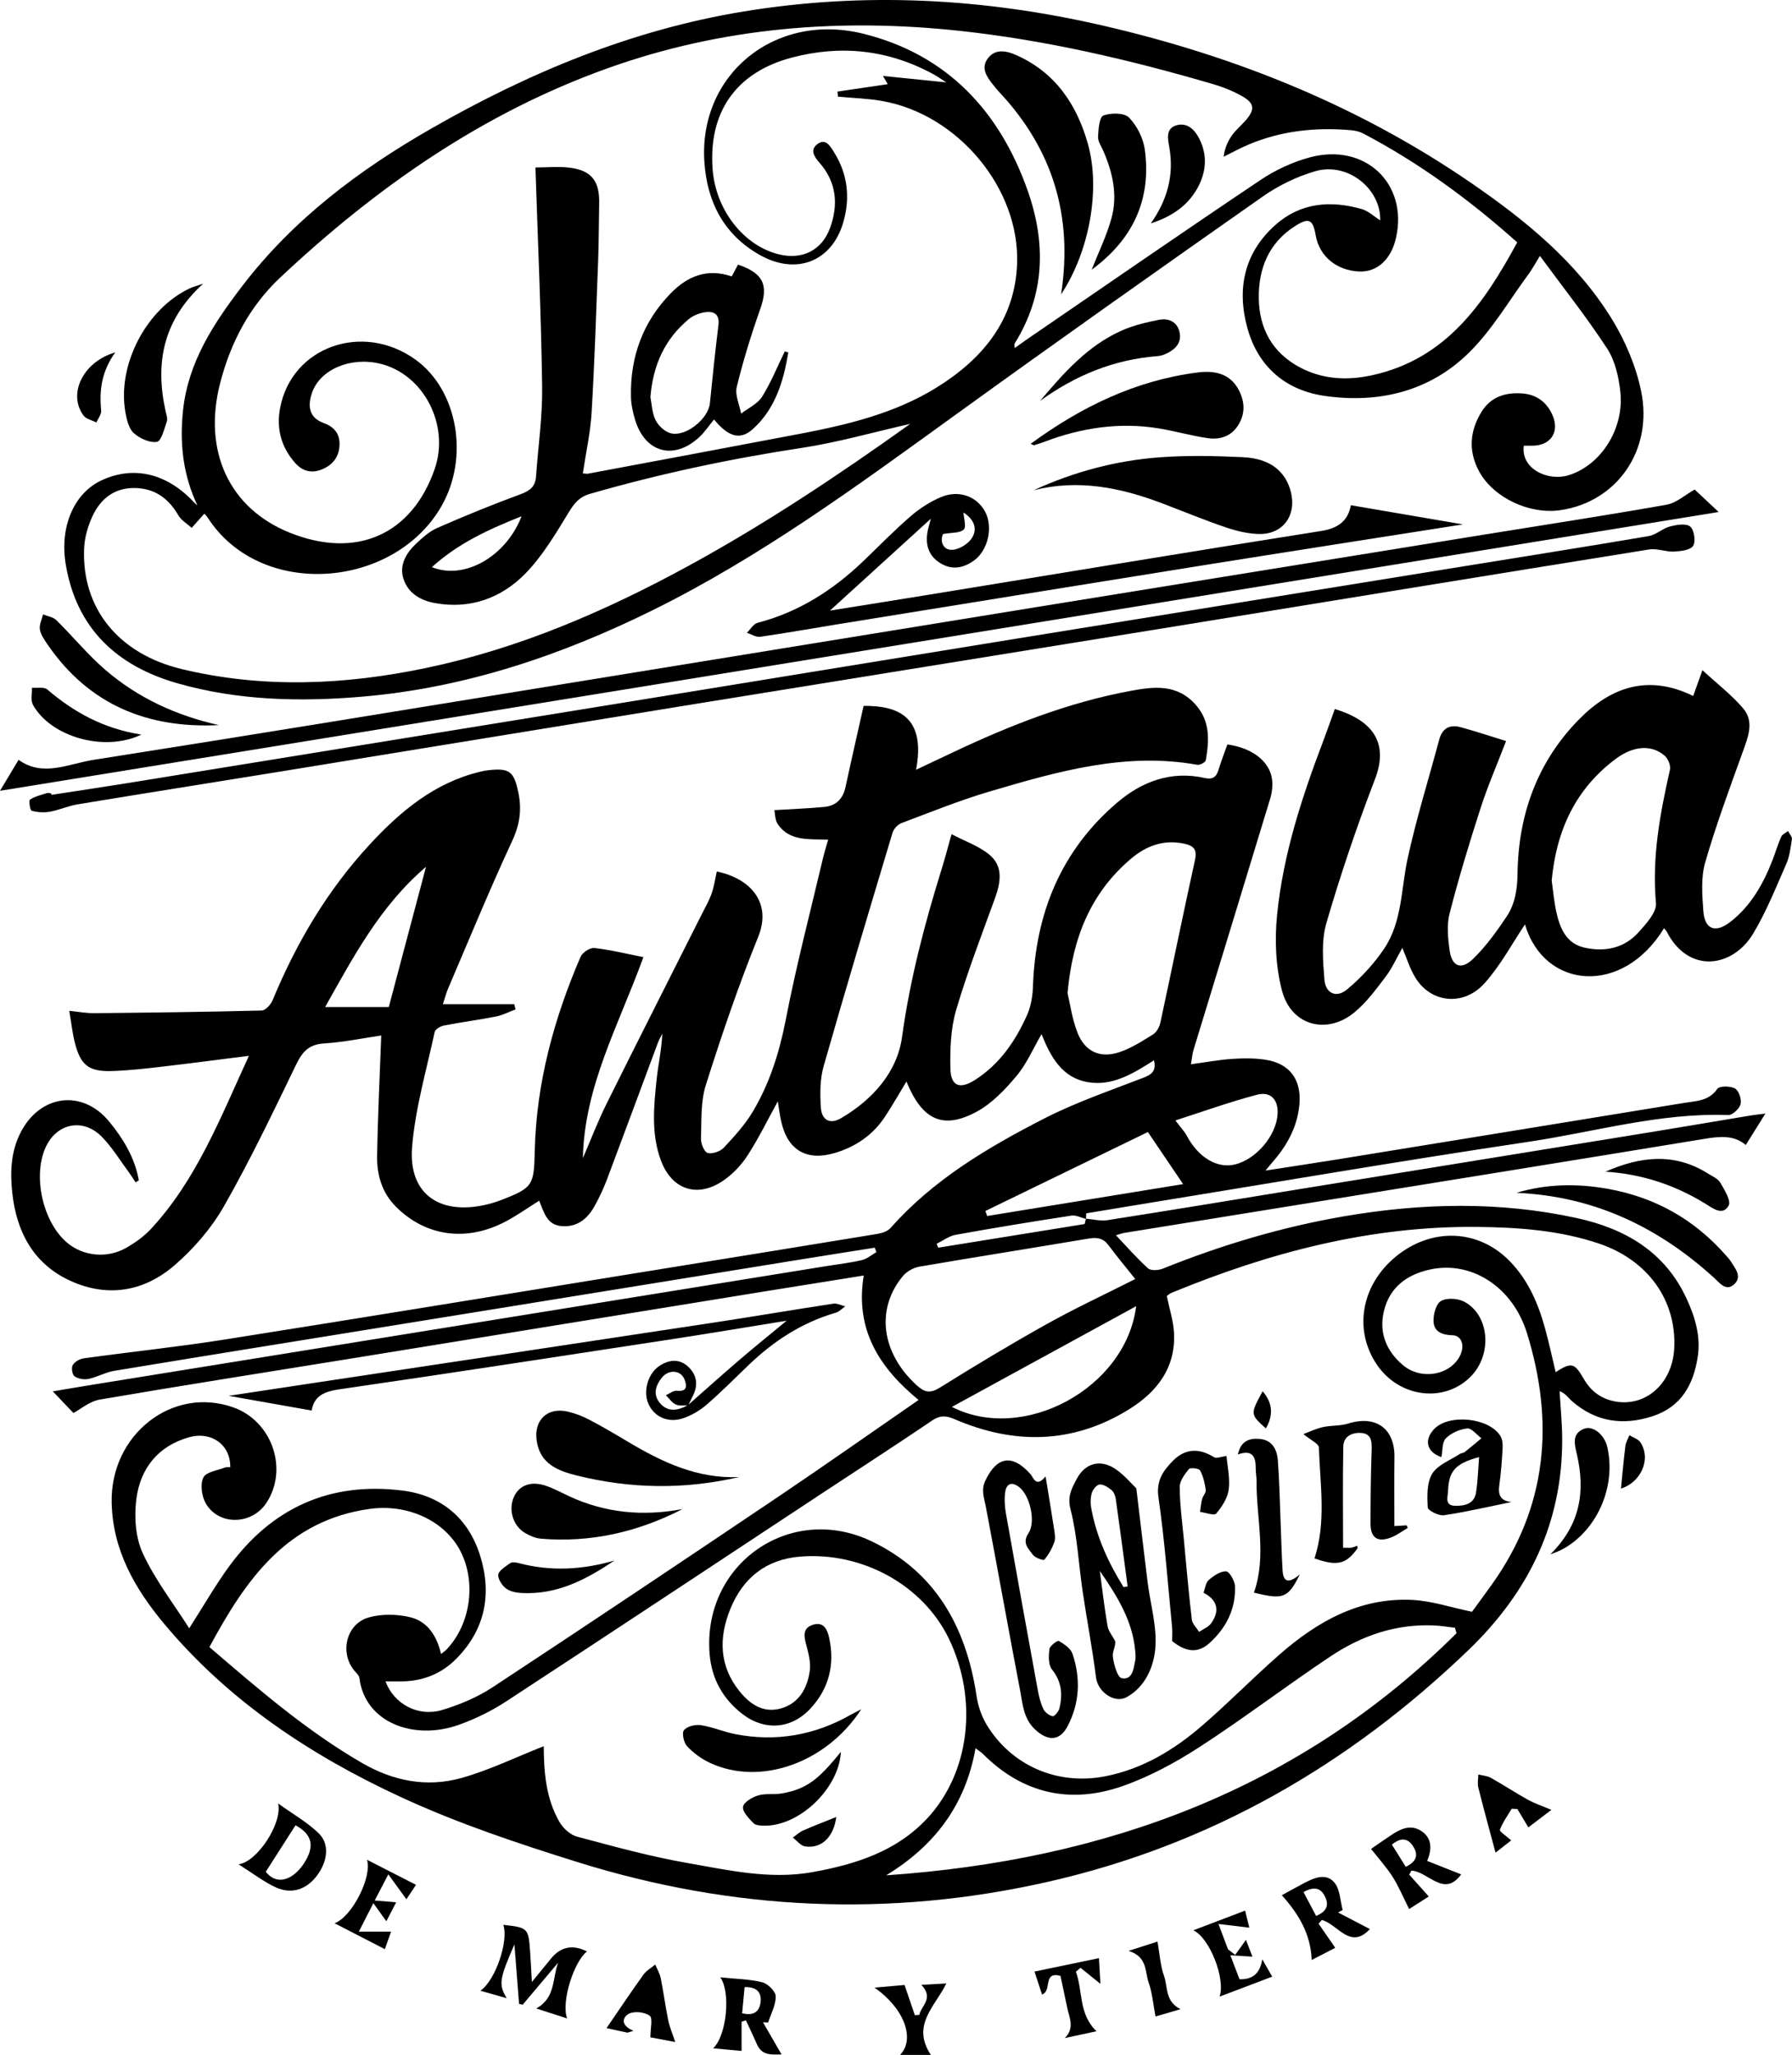 <svg viewBox="0 0 497.33 570.1" xmlns="http://www.w3.org/2000/svg"><path d="m264.09 231.44c3.74 1.96 7.53 3.26 10.44 5.64 3.94 3.22 3.21 7.67 1.62 12.08-3.75 10.33-7.72 20.61-10.82 31.15-1.49 5.09-1.67 10.71-1.57 16.07.09 4.95 2.55 5.97 6.84 3.23 6.83-4.35 11.25-10.82 14.47-18.07 1.08-2.43 1.52-5.29 1.61-7.98.72-20.21 7.78-37.55 23.3-50.83 6.88-5.89 15.03-8.98 24.37-6.88 2.12.48 3.2-.2 3.81-2.23.72-2.39 1.64-4.72 2.47-7.08 6.85.96 11.73 4.63 12.4 9.68.23 1.75-.01 3.7-.53 5.4-7.03 23.19-14.16 46.36-21.23 69.54-.37 1.2-.46 2.49-.75 4.11 4.15-.56 7.78-1.24 11.44-1.49 3.02-.21 6.11-.23 9.09.21 6.81 1 10.15 5.45 9.58 12.3-.48 5.76-2.95 10.67-6.58 15.07-.73.88-1.47 1.75-2.85 3.41 7.32-1.14 13.7-2.09 20.06-3.12 32.07-5.21 64.14-10.42 96.21-15.67 3.31-.54 6.78-.48 9.13-3.88.59-.85 3.64-.84 4.92-.1 1.06.61 1.87 3.02 1.54 4.32-.32 1.27-2.25 3.09-3.42 3.04-18.9-.69-37 4.67-55.41 7.42-36.99 5.52-73.85 11.86-110.77 17.86-4.01.65-8.01 1.33-12.01 1.99-.02.49-.03.99-.05 1.48 1.97.16 4 .72 5.89.42 17.03-2.66 34.04-5.48 51.06-8.24 33.51-5.44 67.03-10.86 100.54-16.31 8.9-1.45 17.78-2.98 26.68-4.45 1.38-.23 2.77-.37 4.37-.58-1.93 3.09-3.64 5.83-5.44 8.72-3.18-2.75-7.11-2.43-11.32-1.73-38.47 6.32-76.97 12.51-115.46 18.73-15.19 2.46-30.37 4.9-45.56 7.36-.86.14-1.68.46-2.45.68 3.02 3.18 5.79 6.39 8.92 9.19.79.7 2.9.55 4.12.06 16.29-6.56 33.02-11.55 50.33-14.52 21.51-3.68 43.05-4.18 64.48.49 13.41 2.92 24.54 9.34 30.55 22.44 2.34 5.1 3.95 10.41 3.04 16.18-1.22 7.75-4.65 13.82-12.56 16.38-8.17 2.65-15.72 1.58-22.32-4.19-1.05-.92-1.8-2.18-3.44-2.78.25 4.42.7 8.83.72 13.25.09 23.4-9.35 42.56-26.02 58.59-33.25 31.95-71.79 54.16-117.01 64.36-43.87 9.89-87.29 7.86-130.08-5.49-16.66-5.2-33.37-10.77-49.18-18.08-24.95-11.54-47.76-26.62-65.66-48.03-8.12-9.72-14.31-20.41-14.61-33.62-.43-18.91 16.82-32.47 33.75-26.48 10.77 3.81 15.38 17.17 9.17 26.54-4.11 6.2-13.46 6.3-16.91-.1-1.06-1.96-1.46-5.17-.55-7 .76-1.53 3.87-1.92 5.96-2.75.44-.17.99-.07 1.49-.09.11-6.14-5.15-10.05-11.41-8.31-8.59 2.39-13.53 8.62-14.64 17.06-.64 4.91-.28 10.66 1.74 15.06 3.32 7.24 8.35 13.7 12.92 20.88 4.1-6.4 7.32-12.04 11.13-17.25 11.92-16.26 28.1-23.48 48.11-20.95 10.76 1.36 18.32 7.7 21.54 18.18 3.28 10.69 1.31 20.51-6.79 28.61-4.01 4.01-9 6.01-14.69 6.14-1.55.04-3.1 0-4.82 0 2.34 6.32 9.1 9.94 15.73 7.94 4.89-1.47 9.8-3.55 14.05-6.34 26.48-17.42 52.82-35.06 79.12-52.76 13.09-8.81 25.98-17.9 39.04-26.91-10.74-8.83-17.72-19.35-15.22-34.53-8.85 1.42-17.56 2.8-26.26 4.21-38.49 6.24-76.97 12.51-115.46 18.74-23.43 3.8-46.89 7.46-70.29 11.47-2.89.5-5.48 2.76-7.32 3.73-1.77-1.86-3.89-4.08-5.73-6.01 2.6-.43 6.76-1.15 10.92-1.82 67.95-10.98 135.89-21.96 203.84-32.94 3.27-.53 6.58-.9 9.8-1.66 1.43-.34 2.69-1.45 4.02-2.21-.16-.41-.31-.82-.47-1.23-6.73 1.07-13.46 2.12-20.18 3.21-38.62 6.25-77.23 12.51-115.85 18.76-25 4.05-50.01 8.06-75 12.19-2.44.4-4.72 1.74-7.16 2.25-1.23.26-2.88-.03-3.89-.73-.64-.45-.93-2.39-.48-3.14.55-.92 1.96-1.7 3.1-1.85 12.98-1.79 26.02-3.15 38.95-5.19 38.64-6.1 77.25-12.45 115.87-18.7 21.73-3.52 43.47-7.01 65.19-10.59 1.36-.22 3.01-.72 3.85-1.68 11.85-13.4 26.95-22.31 42.55-30.32 8.79-4.51 18.25-7.74 27.5-11.32 2.33-.9 3.76-1.8 3.06-4.88-5.63 3.56-11.36 7.2-18.23 6.09-7.31-1.19-10.45-7.05-12.99-13.34-2.32 3.98-4.11 8.23-6.95 11.61-3.16 3.77-6.8 7.62-11.06 9.91-9.37 5.06-15.12 2.29-19.48-8.38-2.03 3.34-3.89 6.65-5.98 9.8-3.36 5.06-8.1 8.31-13.91 10.03-7.77 2.31-13.03-.74-14.84-8.63-.44-1.92-.67-3.88-.97-5.7-2.74 4.97-5.27 10.19-8.4 15.02-1.75 2.71-4.18 5.25-6.85 7.05-7.15 4.83-14.23 2.39-17.21-5.72-2.7-7.32-1.97-14.91-1.17-22.43.45-4.19 1.39-8.32 1.57-12.7-.4.82-.88 1.62-1.2 2.48-4.72 12.66-9.39 25.34-14.16 37.99-.93 2.47-2.07 4.88-3.33 7.19-1.96 3.6-4.8 6.08-9.22 5.74-4.17-.32-4.93-3.89-6.25-7.06-3.15 1.97-6.13 4.11-9.36 5.8-10.93 5.75-22.2 4.06-30.37-4.1-3.98-3.98-5.33-8.88-5.25-14.14.18-10.98.73-21.94 1.14-33.39-4.81.7-10.34 1.85-15.91 2.21-4.21.27-5.99 2.33-7.71 5.87-6.4 13.23-12.75 26.52-20.02 39.28-3.47 6.09-8.35 11.73-13.66 16.34-8.43 7.33-18.61 9.11-29 4.35-10.21-4.68-14.92-13.57-16.09-24.36-.62-5.68-.44-11.38 2.28-16.72 5.4-10.6 17.17-12.17 24.65-3.04 3.92 4.78 7.1 10.07 8.19 16.27-.3.18-.61.36-.91.54-.58-.88-1.12-1.78-1.74-2.62-2.52-3.39-4.73-7.09-7.68-10.07-5.24-5.29-12.59-3.66-15.58 3.07-3.57 8.04-.7 20.68 5.98 26.35 4.43 3.76 11.08 4.49 16.41 1.45 2.51-1.43 4.97-3.18 6.92-5.29 12.66-13.69 19.24-30.81 27.15-47.99-8.63 1.08-16.49 2.13-24.36 3.04-4.61.53-9.24 1.07-13.86 1.19-6.27.16-8.53-1.7-10.09-7.87-.68-2.68-.97-5.46-1.55-8.84 2.56.25 4.72.67 6.87.65 15.52-.15 31.05-.34 46.56-.74 1.05-.03 2.51-1.66 3.01-2.86 6.6-15.96 15.28-30.62 27.04-43.3 8.47-9.14 17.89-17.02 30.44-20.06.77-.19 1.55-.36 2.34-.44 5.94-.66 7.13.3 8.37 6.16.99 4.69.43 8.87-1.68 13.4-6.25 13.45-11.89 27.18-17.73 40.81-.62 1.44-1.01 2.97-1.53 4.55h19.8c.12.48.25.95.37 1.43-1.78.67-3.51 1.59-5.35 1.96-4.81.95-9.69 1.58-14.5 2.51-.98.19-2.43 1.04-2.6 1.82-2.28 10.59-5.38 21.14-6.26 31.86-1.04 12.68 7.14 18.75 19.65 16.22 1.68-.34 3.36-.82 4.96-1.43 8.97-3.46 9.21-4.11 9.43-13.69.44-18.82 5.31-36.65 12.71-53.83.51-1.2 2.61-2.58 3.82-2.45 4.4.48 8.73 1.57 13.62 2.53-6.8 18.78-16.41 35.85-16.79 55.75 2.18-5.04 4.14-10.18 6.58-15.09 8.72-17.55 17.59-35.02 26.4-52.53.95-1.89 2.03-3.75 2.73-5.73s.99-4.1 1.45-6.16c9.42 1.96 15.32 8.69 11.5 18.11-5.46 13.48-10.16 27.29-14.55 41.17-1.47 4.66-1.17 9.93-1.33 14.92-.04 1.36.96 3.7 1.87 3.91 1.35.31 3.51-.45 4.5-1.52 2.96-3.18 5.97-6.48 8.15-10.2 4.59-7.81 7.26-16.3 9.01-25.3 2.89-14.95 6.77-29.7 10.26-44.53.39-1.65.9-3.28 1.49-5.38-5.27-.23-10.68.54-13.98-4.32-.78-1.15-.72-2.85-.95-3.88 4.99-.31 9.43-.47 13.85-.89 3.27-.31 5.2-2.22 5.91-5.52 1.61-7.5 3.33-14.98 5.02-22.52 9.71-.09 17.31 3.13 14.56 17.72 3.57-1.68 6.83-3.21 10.07-4.75 15.86-7.52 32.12-13.91 49.46-17.13 6.48-1.2 12.88-1.99 18.06 3.84 4.14 4.67 3.73 9.96 2.82 15.39-.1.57-1.64 1.41-2.36 1.28-19.93-3.58-38.73 1.84-57.45 7.35-8.37 2.46-16.49 5.75-24.67 8.83-1.03.39-2.15 1.61-2.47 2.68-6.47 21.56-12.95 43.13-19.12 64.78-1.02 3.6-1.01 7.62-.77 11.41.23 3.57 2.54 4.78 5.57 3.01 8.78-5.1 15.63-12.83 16.96-22.52 2.2-16.02 6.27-31.41 11.03-46.72.86-2.77 1.59-5.58 2.71-9.55zm-113.19 253.05c.05 6.95.54 14.4 4.38 21.02 1.01 1.73 2.98 3.54 4.84 4.04 10.11 2.7 20.24 5.5 30.53 7.3 11.44 2 22.96 4.67 34.73 2.57 11.92-2.13 23.3-5.69 31.89-14.86 11.89-12.7 14.24-32.91 6.1-49.86-7.14-14.86-24.02-24.26-41.36-22.83-9.36.77-15.78 5.87-19.29 14.44-3.28 8-3.16 15.84 2.5 22.89 2.88 3.58 6.55 6.14 11.4 4.82 5.07-1.37 7.38-5.54 8.1-10.33.35-2.35-.32-4.96-.96-7.33-.66-2.42-1.05-4.63 1.81-5.57 3.01-.98 4.05 1.29 4.55 3.61 1.6 7.36-.01 13.99-5.14 19.56-5.3 5.77-12.75 6.35-18.97 1.55-5.43-4.19-8.52-9.8-9.07-16.62-2.05-24.96 22.39-42.11 45-31.25 17.8 8.55 26.23 23.89 29.08 42.87.42 2.78 1.39 5.69 2.85 8.08 7 11.42 19.74 16.8 32.9 14.22 10.34-2.03 19.05-7.31 26.85-14.04 7.33-6.32 14.11-13.27 21.39-19.65 10.54-9.24 22.37-15.95 36.92-15.24 5.42.27 10.77 2.09 16.59 3.29 1.62-2.21 3.59-4.87 5.51-7.56 15.39-21.54 17.4-45.02 9.75-69.73-3.96-12.81-15.34-20.17-26.88-17.67-6.38 1.38-11.24 4.87-12.83 11.58-1.42 5.99.68 11.03 5.25 14.92 4.91 4.18 12.71 2.98 15.67-2.19 1.68-2.94.8-6.01-1.92-6.07-2.76-.06-5.05-.95-5.21-3.7-.12-1.97.64-4.95 2.03-5.78 1.6-.96 4.71-.77 6.49.18 7.02 3.75 7.83 14.56 1.86 20.69-7.35 7.54-19.97 5.94-26.18-3.32-6.45-9.63-4.25-22.03 5.31-29.88 9.94-8.16 22.93-7.68 31.65 1.28 5.04 5.17 7.83 11.61 9.73 18.44 1.12 4.04 1.99 8.15 2.99 12.33 4.4-2.83 5.25-2.59 7.81 1.88 1.96 3.41 4.85 5.55 8.75 6.26 8.52 1.53 15.84-5.06 16.35-14.72.7-13.3-7.29-24.5-20.85-29.08-10.95-3.7-22.36-4.51-33.77-4.63-29.67-.31-57.74 7.08-84.95 18.31-.57.23-1.03.72-1.25.88.73 3.55 1.78 6.76 1.98 10.02.6 9.89-4.8 16.69-12.62 21.49-15.54 9.55-31.83 9.75-48.35 2.6-2.29-.99-3.99-1.06-6.17.43-9.88 6.7-19.91 13.17-29.87 19.74-29.45 19.42-58.85 38.91-88.38 58.21-4.07 2.66-8.57 4.86-13.15 6.48-12.39 4.38-25.99-.57-27.53-13.05-.08-.67-.79-1.3-1.29-1.88-4.27-4.97-2.45-13.09 3.9-14.89 3.61-1.02 7.92-.94 11.59-.03 4.72 1.16 7.33 5.19 8.46 10.17.7-.55 1.14-.84 1.5-1.21 6.73-7.02 8.36-18.75 3.84-27.41-4.36-8.35-14.61-13.09-25.11-11.63-23.03 3.19-34.46 19.67-44.51 38.34 13.69 11.74 27 23.27 42.39 32.17 8.72 5.04 18.02 6.82 27.57 4.14 7.79-2.18 15.17-5.8 22.8-8.8zm253.33-31.38c-.15-.5-.3-1.01-.45-1.51-1.96-.22-3.92-.56-5.89-.64-10.47-.45-19.97 2.82-28.5 8.5-12.25 8.15-23.97 17.11-36.31 25.12-6.72 4.36-13.96 8.3-21.49 10.94-14.47 5.08-27.7 2.18-38.77-8.88-.5-.5-1.13-.88-2.08-1.61-2.81 15.92-11.49 27.14-24.8 35.26 60.71-4.17 114.62-23.77 158.29-67.17zm-89.16-98.25c-2.55-3.2-5.07-6.21-7.4-9.35-1.48-1.99-3.18-2.28-5.51-1.89-15.66 2.65-31.35 5.11-47 7.8-1.64.28-3.5 1.32-4.56 2.58-7.67 9.22-5.98 21.39 3.8 30.32 2.19 2 3.73 2.34 6.44.66 9.77-6.09 19.64-12.03 29.69-17.64 7.83-4.37 15.98-8.16 24.54-12.49zm-18.8-79.35c.69 2.85 1.24 7.11 2.76 10.99 2.07 5.27 6.27 7.19 11.61 5.42 3.32-1.1 6.39-3.09 9.4-4.96.97-.61 1.73-2.04 1.99-3.23 3.24-15.02 6.3-30.08 9.6-45.09.66-2.99-.33-4-3.05-4.58-5.71-1.21-10.54.65-14.73 4.21-11.03 9.37-16.16 21.67-17.58 37.23zm19.05 86.88c-16.89 9.23-33.78 18.45-51.14 27.94 19.75 10.13 48.26-5.08 51.14-27.94zm-41.85-26.41c.16.46.33.92.49 1.39 18.35-2.98 36.7-5.97 54.39-8.85-3.25-4.81-6.22-9.18-9.78-14.45-14.65 7.12-29.88 14.51-45.1 21.91zm-165.57-56.59c3.51-13.23 6.83-25.72 10.33-38.9-12.77 10.91-20.1 24.89-28 38.9h17.68zm218.3 31.45c1.43 1.92 2.51 3.03 3.21 4.34 3.17 5.93 8.35 9.07 13.28 7.9 5.89-1.4 11.47-7.94 11.87-13.92.27-3.99-1.85-6.45-5.72-5.43-7.71 2.03-15.25 4.75-22.63 7.12zm-25.18 28.75c.12-.47.24-.94.35-1.42-1.35-.33-2.76-1.11-4.03-.91-10.72 1.65-21.43 3.39-32.1 5.32-1.85.33-3.53 1.63-5.29 2.49.14.36.29.73.43 1.09 13.54-2.19 27.09-4.38 40.63-6.56z"/><path d="m54.78 140.21c-4.01-8.49-4.96-17.23-3.98-26.39 1.44-13.42 8.52-24.11 16.36-34.37 14.18-18.56 32.48-32.3 52.55-43.79 27.11-15.52 55.6-27.38 86.66-32.47 33.6-5.51 66.84-3.69 99.93 3.96 36.53 8.45 70.77 22.21 101.78 43.47 15.18 10.41 29.46 21.99 39.24 37.87 3.74 6.08 6.71 13.08 8.14 20.05 3.39 16.47-6.81 30.77-22.46 33.01-8.53 1.22-18.45-3.42-22.45-10.67-3.09-5.61-2.7-11.25.61-16.62 2.58-4.18 6.67-5.46 11.34-5.1 3.91.3 6.72 2.37 8.32 5.92 2.13 4.75-.44 8.6-5.64 8.58-.77 0-1.53 0-2.28 0-.9 6.36 6.61 9.94 12.35 8.21 8.88-2.67 15.56-12.74 14.44-23.15-.44-4.11-1.45-8.61-3.65-11.99-5.61-8.62-12.03-16.7-18.67-25.73-1.51 2.45-2.21 3.78-3.1 4.98-5.41 7.33-10.08 15.41-16.47 21.75-10.93 10.84-25.02 14.25-40.06 12.13-10.87-1.53-18.55-8.06-21.53-18.75-3.02-10.84-1-20.91 7.74-28.69 6.96-6.21 15.28-6.88 23.92-4.43 1.92.54 3.54 2.12 5.17 3.14.24-8.74-9.04-16.27-18.07-13.61-5.12 1.5-10.2 3.97-14.57 7.04-28.78 20.18-57.48 40.47-85.96 61.06-26.78 19.35-53.41 38.9-83.17 53.61-25.52 12.62-52.17 21.61-80.7 24.05-17.26 1.48-34.52 1.09-51.31-3.7-16.78-4.79-28.05-15.17-31.02-33.04-1.73-10.4 2.3-19.67 9.85-23.23 8.96-4.23 18.33-2 25.83 6.14.26.28.58.51.87.76zm197.88-22.62c-10.37 2.34-20.2 5.17-30.23 6.69-19.84 3.01-39.38 7.18-58.65 12.72-2.96.85-4.35 2.54-5.9 5.07-3.63 5.95-7.26 12.13-12.08 17.06-6.67 6.81-15.27 9.96-25.09 8.19-4.02-.73-7.44-2.73-8.73-6.7-1.22-3.75.65-7.06 3.36-9.64 1.8-1.72 3.77-3.52 6-4.5 7.63-3.34 15.34-6.51 23.16-9.37 2.59-.95 4.07-2.13 4.26-4.88.59-8.31 1.81-16.63 1.7-24.93-.28-20.13-1.19-40.25-1.86-60.83 3.2 0 6.52-.36 9.72.08 5.92.81 8.1 3.78 7.97 9.86-.11 5.3-.09 10.61-.29 15.91-.53 14.05-.98 28.1-1.81 42.13-.33 5.62-1.59 11.18-2.44 16.88.7.05 1.08.16 1.43.09 19.54-3.66 39.08-7.3 58.61-11.02 13.33-2.54 26.57-5.68 38.22-12.93 12.62-7.86 21.66-18.59 22.26-34.24.8-20.93-16.4-41.5-37.44-45.21-4.03-.71-8.18-.81-12.27-1.2l-.14-1.41c4.68-.69 9.36-1.38 13.96-2.06-.18-.3-.51-.87-1.34-2.28 6.18.63 11.6 1.18 17.57 1.78-1.48-.94-2.52-1.69-3.65-2.3-12.49-6.78-25.64-8.17-39.3-4.55-15.4 4.09-23.12 15.15-21.88 31.05.88 11.24 8.64 21.15 18.43 23.53 6.39 1.55 11.83-1.08 14.11-7.22 2.42-6.54 1.87-12.81-2.92-18.25-1.46-1.66-2.65-3.51-.59-5.1 2.31-1.78 3.59.52 4.62 2.16 3.83 6.08 4.58 12.65 2.61 19.49-3.16 10.94-13.11 14.83-23.3 9.01-9.82-5.6-14.45-14.53-15.24-25.52-1.76-24.39 19.5-41.94 44.19-35.77 23.1 5.77 37.69 21.4 45.48 43.39 5.14 14.51 4.91 28.92-3.55 42.48-.16.25-.02.69-.02 1.33 1.32-.94 2.38-1.73 3.47-2.48 21.56-14.76 43.06-29.62 64.76-44.17 4.11-2.76 8.87-4.97 13.64-6.26 15.35-4.16 27.37 7.25 23.96 22.33-1.35 5.98-5.24 9.53-10.21 9.32-6.32-.27-11.09-4.25-12.09-10.08-.75-4.39-1.9-4.94-5.69-2.53-7.33 4.66-10.2 11.79-10.09 20.03.11 8.39 3.74 15.11 11.4 19.18 6.41 3.4 13.25 3.69 20.16 2.16 20.47-4.53 30.96-19.88 40.16-36.84-13.26-11.84-27.24-22.06-42.71-30.19-1.03-.54-2.26-.83-3.43-.93-9.79-.85-19.34.14-28.47 4.01-2.34.99-4.58 2.22-6.86 3.35.31-2.49 1.18-4.37 2.37-6.02 1.08-1.49 2.55-2.69 3.77-4.1 2.58-2.97 2.43-4.73-.99-6.66-2.51-1.42-5.26-2.54-8.04-3.35-23.07-6.75-46.4-12.21-70.36-14.79-33.31-3.58-65.92-.99-97.67 10.36-34.76 12.42-64.24 33.05-90.89 58.06-8.51 7.98-13.82 18.09-16.71 29.37-4.85 18.89 2.63 34.76 19.39 41.46 18.37 7.36 33.8.58 40.15-17.64 4.28-12.27-3.06-26.41-15.21-29.29-8.19-1.94-16.56 1.64-18.8 8.04-1.47 4.2-.46 7.09 3.15 8.41 2.82 1.03 4.49 2.81 4.47 5.85-.02 3.41-1.77 5.79-4.89 7.05-2.9 1.17-5.43.52-7.51-1.88-3.84-4.41-5.17-9.5-4.09-15.19 3.24-16.97 22.93-23.95 37.6-13.37 11.65 8.41 14.99 27.04 7.16 40.67-13.18 22.93-50.22 25.93-64.89 3.11-.37-.58-.93-1.04-.92-1.04-1.25 1.41-2.37 2.67-3.49 3.92-1.26-1.15-2.9-2.08-3.71-3.49-2.76-4.76-6.63-7.52-12.2-7.57-5.56-.05-9.34 2.99-11.57 7.7-1.32 2.8-2.26 6.04-2.38 9.12-.66 16.57 9.53 29.2 27.1 33.42 22.62 5.43 45.29 4.41 67.88-.32 25.8-5.41 49.7-15.75 72.74-28.31 21.34-11.64 41.51-25.08 61.57-39.41zm-132.8 39.76c9.11 3.68 20.62-3.03 24.89-14.12-8.98 3.6-17.39 7.34-24.89 14.12z"/><path d="m370.47 196.72c10.86 3.29 14.91 9.64 11.11 19.51-5.03 13.07-9.54 26.38-13.46 39.83-1.43 4.89-.98 10.48-.56 15.69.31 3.86 3.27 5.23 6.23 2.8 3.9-3.21 7.46-7.09 10.3-11.27 5.09-7.5 4.72-16.63 6.57-25.12 2.42-11.09 5.82-21.97 8.76-32.95.85-3.19 2.94-4.27 5.94-3.46 4.06 1.1 8.06 2.45 12.62 3.85-2.5 6.51-5.08 12.43-7.06 18.55-3.13 9.69-6.09 19.44-8.62 29.3-.83 3.21-.46 6.87.01 10.23.63 4.48 3.2 5.55 6.5 2.36 3.56-3.45 6.54-7.59 9.31-11.73 2.36-3.52 2.97-7.52 3.04-11.99.23-16.34 5.49-31.01 17.15-42.82 8.89-9.01 19.23-12.45 31.6-6.41.75-2.1 1.45-4.05 2.56-7.15 4.09 3.77 8.09 6.83 11.28 10.56 3.16 3.69 1.42 7.92-.06 12.02-3.67 10.2-7.46 20.38-10.46 30.79-1.2 4.18-.83 8.94-.51 13.39.37 5.21 3.36 6.3 7.55 3.03 5.73-4.47 9.13-10.58 11.7-17.22.81-2.1 1.44-4.28 2.35-6.33.31-.69 1.25-1.09 1.9-1.62.38.76 1.17 1.57 1.08 2.26-.34 2.35-.64 4.81-1.59 6.95-2.86 6.51-5.52 13.19-9.16 19.26-5.69 9.48-17.99 11.26-24.01-.6-.17-.33-.47-.59-.73-.9-11.44 18.82-33.21 17.02-38.59-1.05-3.52 5.23-6.74 11.32-11.2 16.3-5.89 6.56-14.97 5.49-19.26-1.61-1.47-2.42-2.32-5.22-3.58-8.17-1.58 2.78-2.81 5.58-4.61 7.96-2.62 3.47-5.28 7.07-8.58 9.83-7.63 6.4-17.59 3.84-20.17-5.83-1.8-6.72-2.09-14.2-1.39-21.17 1.67-16.7 6.87-32.61 12.82-48.25 1.08-2.84 2.07-5.71 3.2-8.83zm60.17 47.58c.4 2.85.65 5.77 1.26 8.6.99 4.57 2.75 8.89 7.87 10.02 5.61 1.24 10.99.18 14.96-4.25 2.11-2.36 5.08-5.56 4.85-8.12-1.16-12.68 1.13-24.82 3.88-37.01.26-1.15-.53-3.05-1.47-3.87-3.51-3.06-8.52-2.88-13.53.84-11.25 8.36-16.54 19.98-17.82 33.78z"/><path d="m0 219.4c1.92-3.2 3.46-5.77 5.16-8.6 6.68 4.88 13.84 1.11 20.75.02 43.88-6.88 87.7-14.1 131.55-21.22 43.32-7.04 86.63-14.1 129.95-21.13 41.62-6.75 83.23-13.48 124.85-20.21 16.75-2.71 33.53-5.27 50.24-8.23 2.75-.49 5.19-2.75 7.82-4.21 1.72 1.61 4 3.75 6.65 6.23-158.94 25.78-317.68 51.52-476.97 77.35z"/><path d="m14.3 220.52c6.93-1.07 13.87-2.09 20.79-3.21 43.85-7.1 87.69-14.21 131.54-21.33 38.48-6.25 76.95-12.55 115.43-18.79 41.62-6.75 83.24-13.46 124.86-20.19 16.89-2.73 33.78-5.4 50.64-8.27 2.05-.35 3.83-2.12 5.89-2.66 1.83-.48 4.48-.93 5.62.01 1.11.91 1.6 4.14.82 5.36-.77 1.2-3.46 1.5-5.34 1.59-2.27.11-4.66-.94-6.85-.59-44.91 7.2-89.79 14.56-134.68 21.84-43.45 7.05-86.91 14.02-130.36 21.07-38.48 6.24-76.95 12.55-115.43 18.8-18.59 3.02-37.18 5.95-55.76 9.02-2.58.43-5.04 1.57-7.63 2.03-1.64.29-3.46.18-5.05-.27-.45-.13-.86-2.82-.46-3.09 1.37-.91 3.1-1.29 4.71-1.81.35-.11.79.06 1.18.1.02.13.04.27.06.4z"/><path d="m230.37 169.4c9.66-1.55 18.82-3 27.96-4.49 36.12-5.89 72.23-11.89 108.37-17.6 4.82-.76 7.44-2.93 8.2-7.14 10.31 1.76 20.38 3.49 31.11 5.32-24.88 3.91-49.1 7.67-73.3 11.54-33.65 5.38-67.29 10.84-100.93 16.28-6.94 1.12-13.86 2.37-20.81 3.36-1.15.16-2.46-.71-3.69-1.11.99-.95 1.83-2.47 2.98-2.77 11.5-2.99 21.07-9.17 29.53-17.3 4.31-4.14 8.48-8.42 13-12.32 2.47-2.13 5.35-3.98 8.35-5.25 5-2.12 10.09-.17 12.32 4.16 2.16 4.18.77 10.51-3.03 13.34-2.88 2.14-6.06 2.83-9.3.92-3.37-1.98-4.4-5.13-3.7-8.89.16-.87.44-1.73.91-3.54-9.59 8.73-18.51 16.85-27.98 25.47zm37.02-27.21c.08 1.6.86 3.99.07 4.73-1.09 1.02-3.34.81-5.73 1.23-.84 1.68-.24 4.11 2 4.38 1.8.21 4.47-1.25 5.67-2.8 2.15-2.79 1.02-5.58-2-7.54z"/><path d="m286.87 136.01c11.14-5.12 22.88-8.24 35.07-9.14 7.63-.56 15.34-.39 22.99-.03 7.52.35 11.91 3.88 13.35 9.77 1.56 6.42-2.23 11.65-8.81 11.54-3.11-.05-6.3-.83-9.27-1.83-6.01-2.04-11.88-4.48-17.82-6.73-11.47-4.33-23.14-6.7-35.5-3.58z"/><path d="m190.88 389.88c4.77-4.2 9.49-8.44 14.31-12.57 4.19-3.59 8.48-7.05 13.12-10.89-10.95 1.77-21.49 3.54-32.06 5.16-30.68 4.69-61.35 9.42-92.06 13.87-4.21.61-7.05 1.85-7.69 5.89-7.56-1.34-14.81-2.62-23.04-4.08 7.59-1.15 14.34-2.18 21.1-3.19 37.9-5.72 75.8-11.41 113.7-17.16 11.01-1.67 22-3.55 33.01-5.22 1.04-.16 2.2.47 3.31.74-.87.6-1.65 1.48-2.61 1.76-9.41 2.72-17.31 7.89-24.29 14.61-3.83 3.68-7.57 7.45-11.58 10.92-1.86 1.61-4.15 2.95-6.48 3.75-4.17 1.44-8.12-.4-9.68-4.01-1.53-3.54-.1-8.52 3.2-10.6 2.72-1.71 5.57-1.94 8.02.48 2.35 2.32 2.59 5.09 1.08 8.03-.44.86-.84 1.74-1.27 2.59-1.17-.09-2.49.15-3.46-.32-1.07-.51-1.82-1.68-2.71-2.55 1.01-.44 2.07-1.34 3.03-1.24 2.77.28 2.87-1.11 2.19-3.02-.96-2.7-4.4-3.06-6.37-.58-1.65 2.08-2.49 4.54-.61 6.88 2.25 2.8 5.06 2.21 7.85.76z"/><path d="m286.04 123.13c14.14-10.34 29.13-17.56 46.21-19.78 4.63-.6 9.13.13 11.6 4.96 1.61 3.15 1.76 6.37-.11 9.49-1.95 3.24-5.11 4.26-8.56 3.76-4.58-.66-9.05-1.96-13.62-2.71-10.86-1.77-21.37-.18-31.6 3.68-.98.37-1.99.68-2.99 1-.09.03-.24-.1-.92-.4z"/><path d="m205.14 409.79c-15.13 3.52-30.11 3.28-45.01-.41-5.3-1.31-10.28-3.24-11.19-9.71-.8-5.7 2.99-9.32 8.59-8.04 2.04.47 4.07 1.24 5.93 2.22 3.64 1.9 7.19 3.98 10.71 6.09 9.56 5.72 19.44 10.39 30.96 9.85z"/><path d="m420.88 330.93c8.26-2.48 16.76-2.63 25.29-1.11 13.11 2.33 24.11 8.5 32.89 18.55.44.5.9.99 1.25 1.54 1.27 2 3.24 4.28.99 6.38-2.3 2.14-4.05-.37-5.64-1.81-15.53-14.11-33.42-22.62-54.78-23.54z"/><path d="m189.44 418.67c-12.37 6.36-25.44 9.39-39.35 8.22-1.51-.13-3.09-.82-4.42-1.61-3.39-2.03-4.66-6.61-2.99-10.1 1.52-3.18 4.72-4.35 8.84-2.96 2.24.76 4.34 1.93 6.5 2.93 10.07 4.65 20.54 5.58 31.42 3.52z"/><path d="m56.41 78.69c-11.28 10.23-13.39 22.16-10.43 35.5.2.9.6 1.95.33 2.73-.73 2.06-1.52 5.44-2.75 5.66-1.99.35-4.78-.94-6.43-2.42-1.39-1.25-1.96-3.72-2.32-5.74-2.36-13.17 5.78-28.74 17.86-34.42.91-.43 1.9-.67 3.75-1.3z"/><path d="m60.77 201.17c-19.79.99-36.08-5.63-47.55-22.33-.89-1.3-1.9-2.72-2.15-4.2-.22-1.31.55-2.78.88-4.18 1.24.51 2.78.71 3.67 1.58 4.62 4.54 8.75 9.62 13.64 13.83 9.08 7.82 19.75 12.68 31.52 15.31z"/><path d="m288.66 111.21c6.58-7.77 13.27-15.38 22.76-19.55 3.23-1.42 6.77-2.25 10.25-2.93 2.52-.49 4.92.42 5.64 3.22.74 2.89-.88 4.81-3.36 6.04-.82.41-1.74.74-2.64.81-12.11.91-22.85 5.33-32.64 12.41z"/><path d="m142.76 539.47c-4.18 9.59-4.44 11.13-2.12 14.92-2.76-.78-4.86-1.38-7.32-2.08 4.28-2.95 7.89-13.99 6.35-18.28 6.8.73 6.99.9 7.44 7.27.18 2.51.3 5.02.5 8.58 2.09-2.56 3.7-4.49 5.27-6.44q4.03-5.02 10.02-2.04c-3.61 2.83-7.21 13.94-5.51 18.59-3.01-.97-5.57-1.79-8.58-2.76 5.46-2.96 4.44-8.4 6.09-12.71l-9.84 11.67c-.34-.08-.67-.16-1.01-.24-.4-5.17-.8-10.34-1.28-16.49z"/><path d="m430.28 431.21c8.4-8.29 9.69-17.5 7.36-27.69-.59-2.59-1.61-5.75 2.04-7.15 2.38-.91 5.64 1.64 6.42 5.2 2.86 13.04-5.07 26.32-15.81 29.64z"/><path d="m445.57 325.07c9.58-4.22 19.09-5.37 28.41.5 1.23.78 2.8 1.43 3.47 2.58 1.16 1.98 3.03 5.03 2.3 6.33-1.66 2.94-4.38.76-6.44-.51-8.5-5.23-17.68-8.25-27.73-8.9z"/><path d="m355.74 525.81c1.69-.92 3.94-2.18 6.23-3.39 2.8-1.47 6.1-2.85 8.38-.1 1.55 1.87 1.58 5.01 2.28 7.59-.42.23-.85.46-1.27.69 2.89 1.51 5.78 3.01 8.82 4.6-5.46 5.92-8.96-1.4-13.33-2.52-.3.34-.61.68-.91 1.02 1.51 2.18 3.01 4.36 4.63 6.7-1.65.85-4.08 2.11-6.54 3.38-.28-7.25-3.6-12.73-8.29-17.97zm6.02-.87c1.26 2.38 2.37 4.5 3.5 6.62 2.8-1.18 3.64-2.82 2.54-5.22-1.17-2.56-3.04-3.06-6.04-1.4z"/><path d="m197.93 568.26c3.69-3.41 4.96-15.47 1.97-19.66 4.29.44 8.08.47 11.65 1.36 1.55.39 3.7 2.52 3.73 3.9.05 2.4-1.32 4.84-2.1 7.26-.48-.02-.95-.03-1.43-.05 1.67 2.89 3.34 5.77 5.15 8.91-2.86.07-5.47.31-6.82-2.79-.98-2.24-2.04-4.45-3.07-6.67-.4.13-.8.25-1.2.38v8.11c-2.05-.19-4.71-.44-7.88-.73zm8.72-16.95c-.25 2.58-.47 4.93-.69 7.25 3.44.85 4.87-.68 5.13-3.2.28-2.65-1.14-4.15-4.44-4.05z"/><path d="m396.09 516.3c3.24 1.28 6.27 2.49 9.42 3.73-4.77 6.58-9.21-.85-13.8-1.04-.21.37-.41.73-.62 1.1 1.74 1.94 3.48 3.88 5.44 6.07-1.72 1.09-3.98 2.54-5.46 3.48-1.57-3.12-2.82-6.14-4.54-8.87-1.67-2.65-3.83-5.01-6.02-7.81 1.29-.89 3.5-2.44 5.74-3.93 2.53-1.68 5.29-2.91 8.13-1.08 3.02 1.95 3.1 4.95 1.7 8.34zm-5.95 1.63c2.98-1.43 3.57-3.28 2.07-5.64-1.5-2.38-3.41-2.56-5.92-.52 1.26 2.02 2.49 3.98 3.85 6.16z"/><path d="m66.2 517.24c5.24-.69 12.23-11.44 10.99-16.89 4.34 3.12 8.2 5.29 11.26 8.28 3.06 2.98 2.51 7.71-.43 11.67-2.93 3.95-7.12 5.37-11.59 3.28-3.28-1.53-6.22-3.82-10.22-6.34zm15.81-10.83c-2.87 4.49-5.6 8.76-8.25 12.9 3.39 4.2 7.88 1.81 10.56-2.28 3.07-4.68 2.48-8-2.31-10.63z"/><path d="m39.22 203.81c-10.31 4.98-25.22.55-30.08-8.27-.69-1.25-.21-3.14-.27-4.73 1.44.13 3.34-.29 4.24.47 7.34 6.27 15.47 10.83 26.11 12.53z"/><path d="m170.54 432.95c-7.27 4.88-14.8 8.96-23.77 9.05-1.96.02-4.16-.06-5.8-.94-1.33-.71-2.72-2.68-2.7-4.08.01-1.13 2-2.35 3.29-3.28.53-.38 1.59-.25 2.33-.05 8.95 2.39 17.8 1.88 26.65-.7z"/><path d="m174.14 563.95c-2.13-.46-4.26-.93-5.81-1.27 3.44-5.01 6.75-9.97 10.22-14.81.82-1.15 2.19-1.9 3.3-2.84.52 1.27 1.26 2.5 1.53 3.83.78 3.89 1.29 7.84 2.09 11.73.38 1.84 1.15 3.6 1.93 5.95-2.64-.5-5.33-1-6.9-1.3 0-2.54.71-5.28-.17-5.96-1.34-1.04-4.11-1.36-5.67-.65-1.53.7-2.99 3.04 1.14 4.8l-1.66.51z"/><path d="m430.54 502.14c-2.34 1.78-4.58 3.48-6.38 4.85-1.1-1.84-2.07-3.47-3.04-5.09-.53-.03-1.06-.05-1.59-.08-1.14 1.93-2.5 3.78-3.27 5.84-.17.45 1.74 1.67 3.13 2.94-1.32 1.03-3.05 2.39-4.34 3.4-1.63-6.09-3.27-12.04-4.77-18.03-.29-1.15-.02-2.44-.01-3.66 1.17.3 2.48.37 3.5.94 3.47 1.94 6.79 4.14 10.26 6.07 1.86 1.03 3.92 1.71 6.52 2.81z"/><path d="m115.44 522.94c-1.09 1.64-1.99 3.01-2.65 4-1.55-2.14-3.03-4.18-5.02-6.92-1.51 2.89-2.4 4.61-3.78 7.25 2.23.19 3.93.34 5.96.51-.91 1.75-1.81 3.49-2.73 5.25-1.21-1.69-2.17-3.02-3.6-5.01-1.43 2.81-2.42 4.75-4.03 7.89h8.94c-.45 1.28-1.01 2.87-1.72 4.87-4.76-2.45-9.13-4.7-13.95-7.19 4.79-1.75 10.46-12.79 9-17.61 4.74 2.42 8.97 4.59 13.59 6.95z"/><path d="m338.46 553.95c1.7-4.89-2.71-16.29-7.28-18.41 4.98-1.89 9.44-3.59 14.37-5.46.49 1.98.87 3.53 1.17 4.73-2.69-.32-5.11-.61-8.56-1.02 1.21 3.22 1.92 5.11 2.64 7.01.67.52 1.33 1.05 2 1.57.97-1.36 1.93-2.71 2.98-4.18.38.98 1.06 2.75 1.8 4.66-1.96-.12-3.68-.22-6.12-.37 1.07 2.8 1.8 4.72 2.54 6.65 3.79.06 5.67-1.66 6.32-5.55.83 1.46 1.67 2.92 2.75 4.82-5.06 1.92-9.64 3.66-14.6 5.54z"/><path d="m289.2 553.38c-.67-2.03-1.33-4.03-2.1-6.39 6.12-1.27 11.75-2.44 17.89-3.72.14 2.49.26 4.58.41 7.13-2.22-1.78-3.87-3.12-5.53-4.45-.43.36-.85.72-1.28 1.09 1.97 5.31.68 11.67 5.72 16.51-2.81.6-5.8 1.25-8.79 1.89 2.77-2.75 1.28-5.56.69-8.29-.64-2.96-1.26-5.93-1.9-8.97-4.99-1.32-2.27 4.14-5.11 5.19z"/><path d="m249.81 570.1c4.28-4.45 1.09-12.97-7.12-18.65 3.56-.32 6.43-.57 8.35-.74 1.06 3.12 1.96 5.76 2.86 8.4.41-.03.82-.07 1.24-.1.5-2.58 4.13-4.51.57-8.34 2.53-.14 4.64-.25 6.92-.38-3.06 6.34-9.81 11.5-4.29 19.82h-8.52z"/><path d="m327.65 557.42c-2.6.76-5.2 1.52-6.97 2.04-.63-3.32-.87-6.53-1.91-9.46-1.05-2.99-.28-7.12-5.57-8.75 3.51-1.13 6.13-1.97 8.04-2.58.6 3.36.76 6.6 1.81 9.52 1.07 2.97.24 7.14 4.6 9.24z"/><path d="m31.99 97.77c-3.86 5.38-4.46 10.61-3.91 16.14.1 1.04-.86 2.2-1.33 3.3-1.21-.62-2.82-.92-3.55-1.9-4.42-5.86-.32-14.9 8.79-17.54z"/><path d="m449.86 413c.38-3.76.73-7.8 1.23-11.83.13-1.03.73-1.99 1.11-2.99 1.05.66 2.47 1.07 3.08 2.01 3.07 4.79 0 11.12-5.42 12.81z"/><path d="m315.36 412.93c1.17 9.71 2.12 17.86 3.13 26 .78 6.26 2.73 12.62 2.11 18.73-.5 4.9-2.78 10.36-7.9 13.18-3.43 1.89-8.03-1.47-8.52-5.4-1-8.01-2.54-15.95-3.72-23.94-1.12-7.6-1.47-15.37-3.36-22.76-.94-3.65.39-5.9 1.72-8.42 2.32-4.43 6.6-5.56 10.74-2.76 2.47 1.67 4.44 4.07 5.8 5.37zm-3.54 27.4c.38-.06.75-.13 1.13-.19-1.08-8.09-2.14-16.18-3.29-24.26-.12-.88-.53-1.93-1.17-2.46-.93-.78-2.23-1.63-3.31-1.56-.81.06-1.9 1.41-2.18 2.39-.39 1.33-.39 2.9-.13 4.29 1.46 7.9 4.73 15.05 8.96 21.8zm-6.59-4.47c.69 5.1 1.27 10.22 2.15 15.28.25 1.44 1.36 2.73 2.07 4.09.34 1.28-.8 2.95-.6 4.44.29 2.15 1.26 5.71 2.46 5.93 2.99.57 3.29-2.63 3.75-4.92.18-.88.06-1.84-.02-2.75-.75-8.32-5.03-15.18-9.8-22.07z"/><path d="m290.18 409.63c.87 5.31 1.66 10.01 2.38 14.72.18 1.17.41 2.5.03 3.54-.63 1.74-1.58 3.45-2.77 4.84-.24.28-2.6-.54-3.2-1.4-1.17-1.66-3.05-3.21-1.21-5.92 2.14-3.16.44-10.46-2.53-12.8-2.04-1.61-3.59-1.08-3.92 1.46-.25 1.93-.12 3.98.23 5.91 2.88 16.3 5.84 32.6 8.82 48.88.33 1.81.78 3.66 1.56 5.3.43.91 1.59 1.8 2.57 1.99.49.1 1.67-1.31 1.88-2.19.93-3.86.64-7.42-2.08-10.8-1.03-1.28-.93-3.78-.69-5.65.11-.9 2.25-2.45 2.6-2.25 1.48.87 3.3 2.08 3.8 3.57 2.29 6.79 2.01 13.62-1.34 20.05-2.2 4.23-5.49 4.23-8.99 1-3.31-3.06-3.48-7.07-4.21-10.88-3.27-17.04-6.3-34.12-9.55-51.16-.47-2.45-1.36-4.45-.03-7.2 3.16-6.52 7.34-7.3 12.36-1.77.97 1.07 1.6 4.02 4.3.74z"/><path d="m334.02 441.89c.44-1.18.57-2.77 1.43-3.52 1.35-1.18 3.23-2.48 4.83-2.41.92.04 2.42 2.65 2.47 4.14.21 6.31-2.44 11.55-7.09 15.76-3.57 3.23-7.02 2.11-10.36-.56 0-1.23.11-2.6-.02-3.95-1.18-11.99-2.05-24.03-3.78-35.94-.69-4.74 1.44-7.54 4.15-10.25 3.31-3.3 7.2-3.44 11.25-.88.7.44 2.06-.16 3.49-.33.24 2.89 1.02 6.17.61 9.3-.31 2.37-1.86 4.79-3.47 6.67-.56.65-2.94-.26-4.49-.46.18-1.19.28-2.41.58-3.58.23-.88 1.12-1.74 1.01-2.51-.26-1.86-.7-3.79-1.58-5.42-.31-.57-2.71-.85-3.09-.38-1.17 1.43-2.56 3.28-2.56 4.96.02 4.75.67 9.5 1.12 14.25.7 7.52 1.36 15.04 2.24 22.53.14 1.21 1.32 2.29 2.02 3.44 1.14-.79 2.62-1.35 3.37-2.41 2.47-3.49 1.68-6.51-2.14-8.44z"/><path d="m372.76 429.4c1.35 0 1.88.07 2.38-.02.49-.09.95-.34 1.47-.54.07.34.22.62.13.74-3.17 4.44-5.68 5-11.93 2.78 3.31-10.14 1.54-20.5 1.22-30.75-.03-1.08-2.34-2.1-4.3-3.74 1.61-.59 3.45-1.5 5.4-1.93 2.31-.52 4.81-.29 7.04-.99 7.65-2.4 12.94 1.38 12.83 9.29-.09 6.31-.02 12.62-.02 19.16 1.19-.08 2.3-.14 3.4-.21.1.24.21.48.31.72-1.54.9-2.99 2.02-4.64 2.65-3.71 1.44-5.69.12-5.69-3.82 0-6.9.08-13.8.32-20.69.08-2.45-.26-4.37-3.08-4.5-2.53-.12-4.73 1.06-4.79 3.72-.19 9.26-.07 18.53-.07 28.13z"/><path d="m239.03 474.21c-9.78 15.07-28.15 21.33-41.96 14.9-2.35-1.09-4.59-2.73-6.36-4.6-.94-1-1.54-3.68-.89-4.49.85-1.07 3.16-1.63 4.69-1.39 3.25.5 6.36 1.87 9.6 2.5 11.25 2.17 21.89.33 31.87-5.32.66-.37 1.34-.7 3.06-1.6z"/><path d="m419.5 416.72c-6.25 1.27-12.47 2.73-18.76 3.67-1.44.21-4.45-1.3-4.5-2.15-.18-3.14-.28-6.86 1.23-9.36 1.48-2.45 4.96-3.71 7.58-5.45.43-.29 1.07-.28 1.47-.59 1.57-1.23 3.09-2.53 4.62-3.81-1.32-.97-2.73-2.85-3.93-2.72-2.1.22-4.48 1.26-5.95 2.74-1.07 1.08-.87 3.43-1.23 5.2-4.04-1.31-4.97-4.77-1.94-7.85 4.12-4.19 15.11-3.08 18.29 1.96.57.91.71 2.26.64 3.38-.19 3.44-.44 6.89-.92 10.3-.41 2.89.43 4.38 3.41 4.68zm-9.01-12.46c-6.5 1.74-8.42 3.82-8.61 9.34-.06 1.67-1.07 4.12 1.98 4.17 2.58.05 5.27-.5 5.77-3.63.52-3.22.59-6.52.86-9.88z"/><path d="m360.74 436.79c-3.27 6.65-4.62 7.08-12.74 5.07 3.6-10.23.64-20.61.73-30.94.01-1.19-.24-2.37-.23-3.56.02-3.21-.92-5.27-4.94-3.84.75-3.62 3.03-4.54 5.9-4.32 3.6.27 4.95 2.91 5.18 6 .42 5.53.53 11.09.75 16.64.19 4.62.28 9.25.56 13.86.16 2.71 1.25 4.11 4.8 1.09z"/><path d="m233.37 486.01c-.47 10.05-11.4 20.63-21.25 20.51-1.03-.01-2.4-.08-3.01-.7-1.27-1.31-3.08-3.13-2.9-4.52.15-1.25 2.52-2.68 4.17-3.17 2.1-.63 4.49-.17 6.69-.57 6.72-1.25 9.92-3.62 16.31-11.55z"/><path d="m232.09 504.1c-.67 5.37-3.94 8.85-8.63 8.18-1.24-.18-2.29-1.61-3.43-2.46.96-.67 1.83-1.52 2.88-1.98 3.03-1.33 6.13-2.51 9.18-3.74z"/><path d="m350.42 386q4.12 4.72.9 10.29c-4.36-3.89-4.37-3.95-.9-10.29z"/><path d="m218.77 97.79c-1.31 7.94-3.56 15.57-9.82 21.24-3.52 3.19-6.84 2.18-10.79-2.66-1.31 1.61-2.45 3.35-3.92 4.75-7.1 6.74-15.28 4.56-18.03-4.8-.59-2.02-1.06-4.15-1.1-6.24-.24-11.11 3.32-20.86 11.15-28.82 4.55-4.62 9.99-6.9 16.81-4.57.6-1.12 1.18-2.21 1.75-3.28 7.1 2.42 8.5 5.74 6.17 12.33-2.51 7.08-4.73 14.3-6.52 21.59-.55 2.24.75 4.94 1.21 7.42 1.98-1.53 4.57-2.69 5.82-4.68 2.48-3.95 4.23-8.35 6.29-12.57l.98.27zm-38.26 12.38c.36 1.78.42 4.3 1.42 6.36.76 1.57 2.53 3.23 4.17 3.66 4.22 1.12 10.48-3.98 10.92-8.33.73-7.2 1.46-14.41 2.36-21.6.38-3-1.15-3.98-3.6-3.65-1.62.21-3.41.92-4.66 1.96-6.54 5.44-9.88 12.57-10.61 21.61z"/><path d="m294.48 81.68c3.35-21.71-2.31-40.23-17.02-55.98-.63-.68-1.22-1.39-1.8-2.12-1.8-2.24-3.58-4.72-1.44-7.47 2.06-2.65 5.08-2.02 7.69-.88 10.91 4.79 16.94 13.73 20.03 24.76 3.54 12.63.36 29.89-7.46 41.68z"/><path d="m302.97 74.82c1.89-4.8 4.15-9.4 5.49-14.25 1.76-6.35.37-12.61-2.21-18.59-.58-1.34-1.56-2.72-1.51-4.05.08-2.07.38-5.48 1.49-5.89 2.11-.78 5.81-.77 7.12.59 2.22 2.29 3.96 5.77 4.38 8.96 1.87 14.01-3.52 25.02-14.77 33.24z"/><path d="m319.39 61.97c4.55-6.45 6.5-13.33 5.12-21.14-.39-2.23-1.09-5.22 2.05-6.08 3.02-.83 5.04 1.29 6.29 3.76 2.32 4.61 1.92 9.27-.53 13.7-2.83 5.1-7.45 7.99-12.92 9.76z"/></svg>